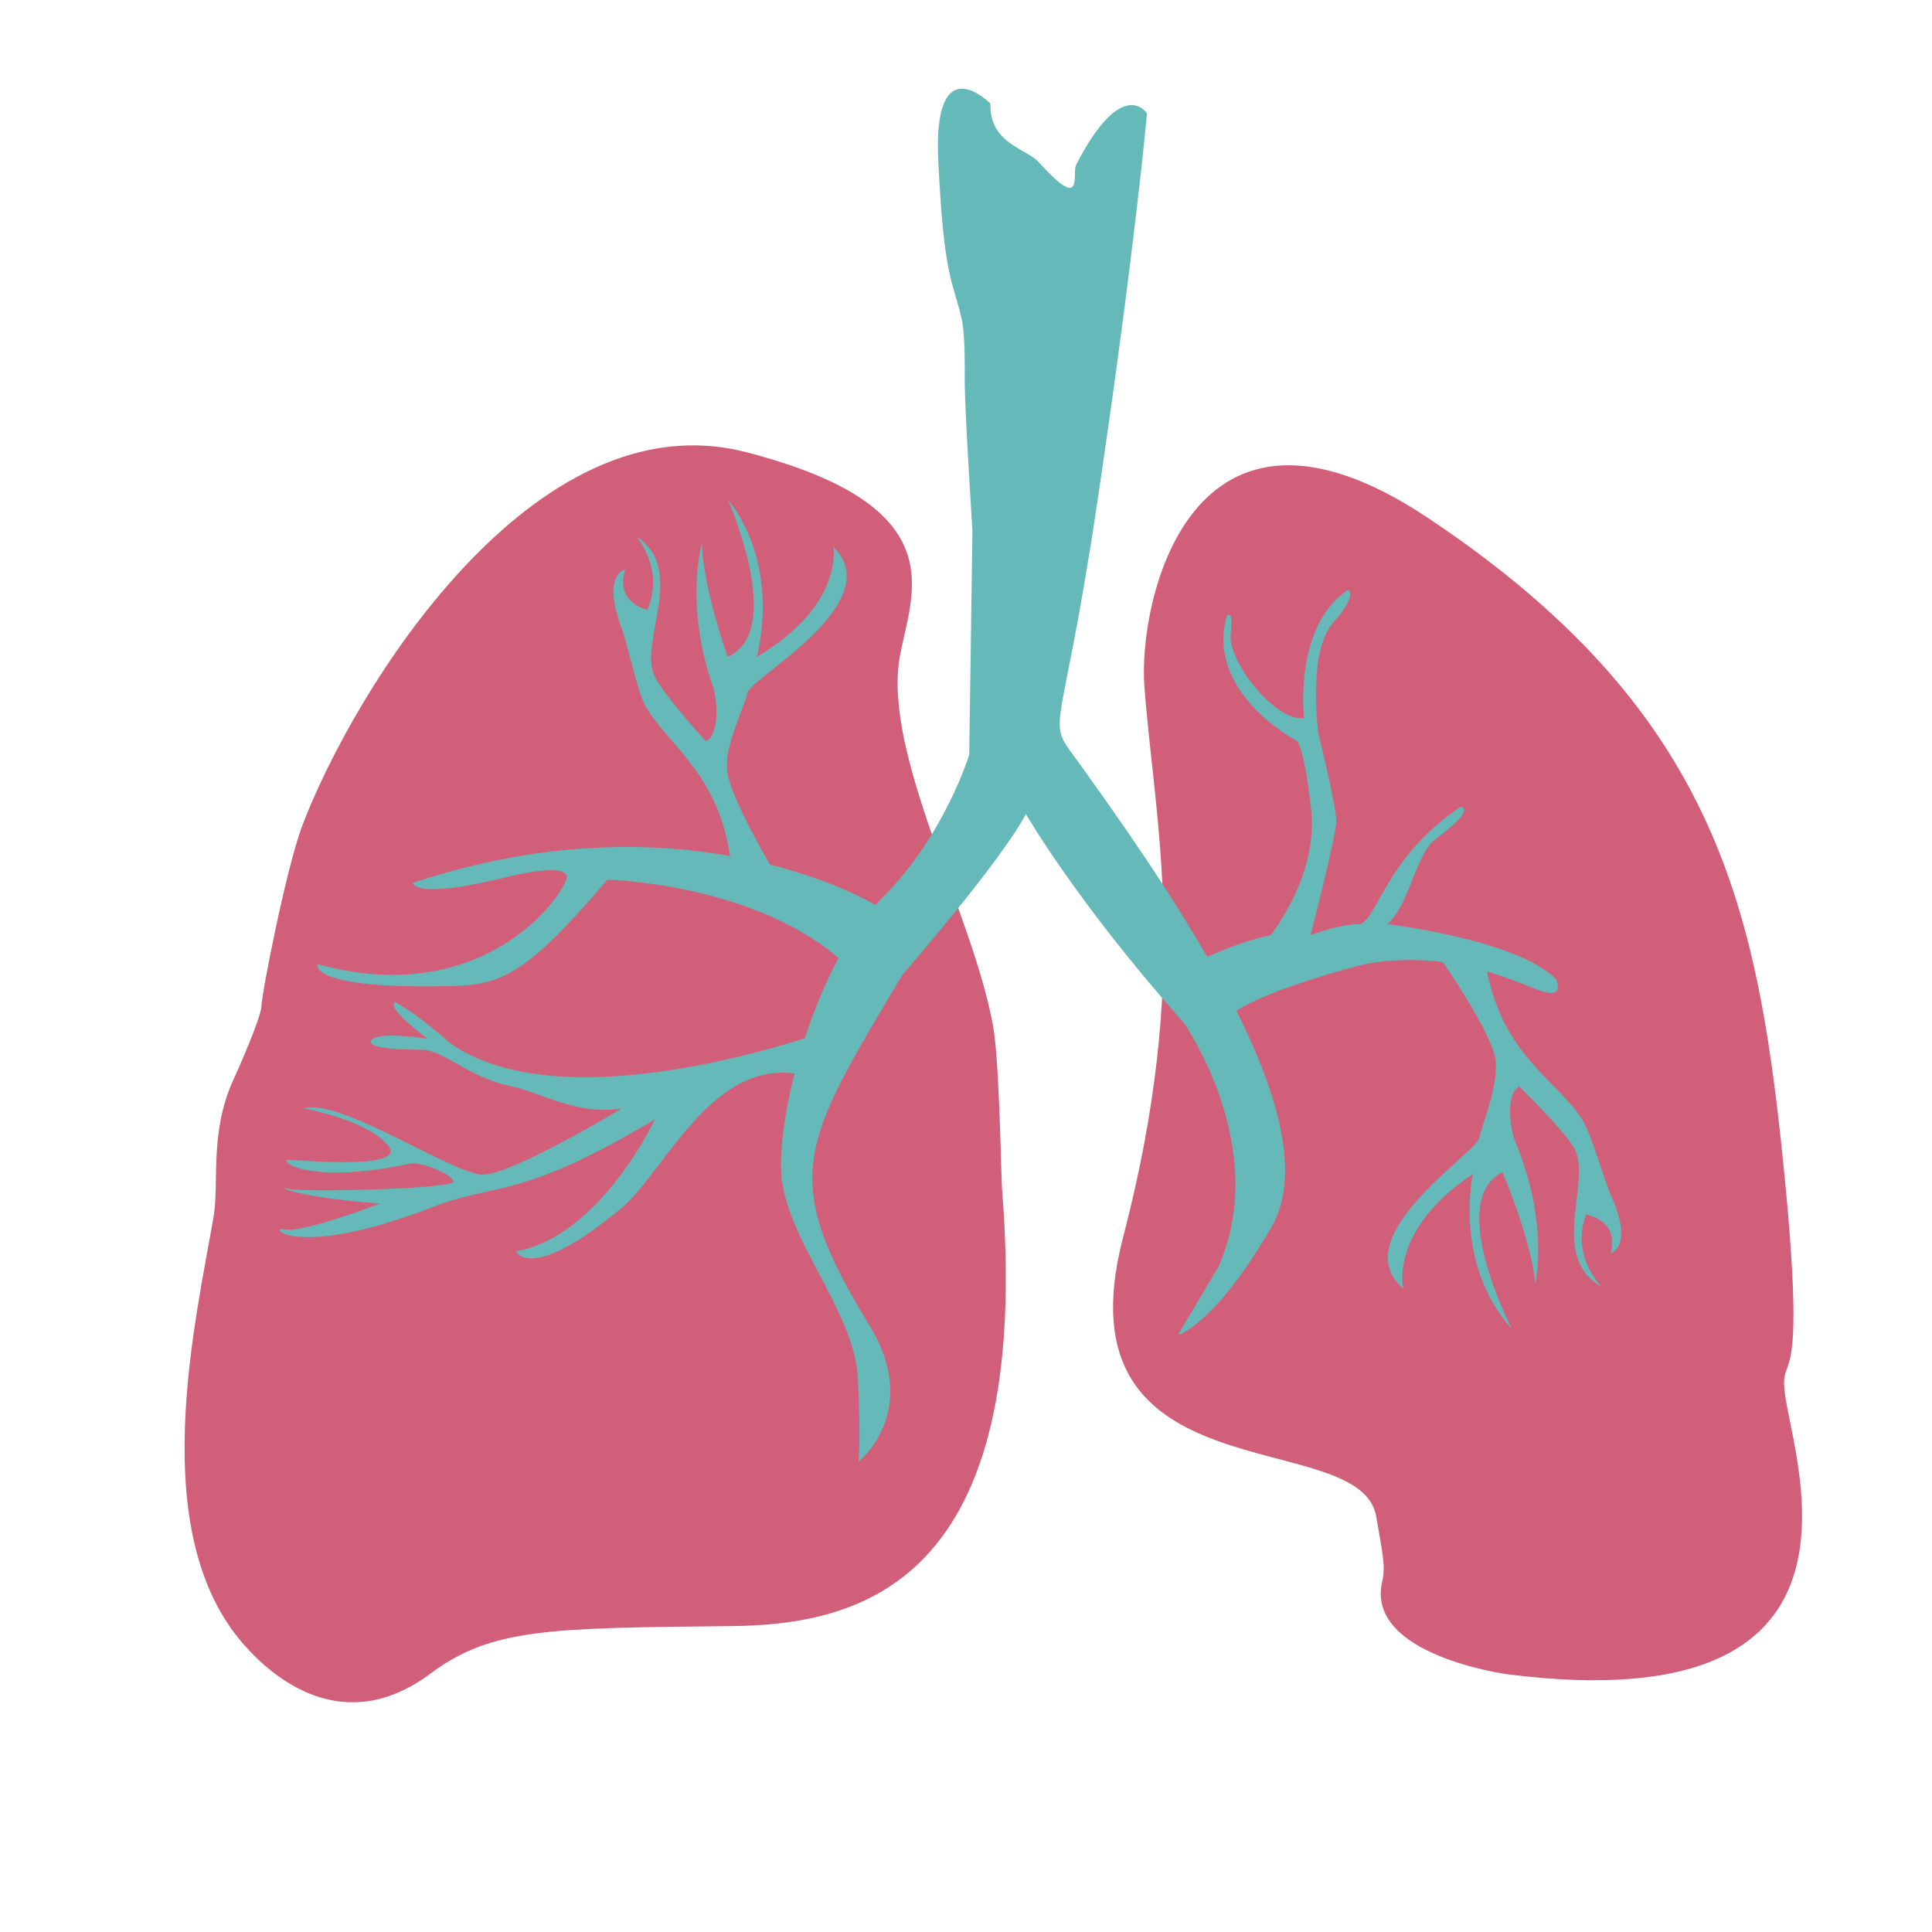 <?xml version="1.0" encoding="utf-8"?>
<!-- Generator: Adobe Illustrator 22.0.1, SVG Export Plug-In . SVG Version: 6.00 Build 0)  -->
<!DOCTYPE svg PUBLIC "-//W3C//DTD SVG 1.1//EN" "http://www.w3.org/Graphics/SVG/1.1/DTD/svg11.dtd">
<svg version="1.1" id="Layer_1" xmlns="http://www.w3.org/2000/svg" xmlns:xlink="http://www.w3.org/1999/xlink" x="100px" y="100px"
	 viewBox="0 0 300 300" style="enable-background:new 0 0 300 300;" xml:space="preserve">
<style type="text/css">
	.st0{fill:#65B9B9;}
	.st1{fill:#99002B;}
	.st2{fill:#E894A7;}
	.st3{fill:#D7ECEC;}
	.st4{fill:#8BCACA;}
	.st5{fill:#E6C1CB;}
	.st6{fill:#B2405F;}
	.st7{fill:#BB5974;}
	.st8{fill:#A64F6A;}
	.st9{fill:#D25F79;}


svg {
  width:300px;
}


.veinsstem{
	-webkit-animation: lungs-veinsstem 1.6s infinite; 
	
	-webkit-transform-origin: 50% 50%;
	
}


.branch1 {
	-webkit-animation: lungs-veinsstem 1.6s infinite; 
	-webkit-transform-origin: 50% 50%;
	
}

.branch2 {
	-webkit-animation: lungs-veinsstem 1.6s infinite; 
	-webkit-transform-origin: 50% 50%;
	transition-delay: 1s;
}

@keyframes lungs-veinsstem {
  0%, 100%   {
  	opacity: 0.4;

  	
  }
  50% {
  	opacity: 2;
  
  }
}

.lungs-veinsstem {
		fill:blue;
		<!-- transition: all 0.5s; -->
		
}

.lungs:hover {
	fill:blue;
}

<!-- .lungs {
  margin: 5em;
  animation: .9s infinite beatHeart;
}

@keyframes beatHeart {


  0% {
    transform: scale(1);
    transition-duration: 20s;
  }
	13% {
    transform: scale(0.9);
    transition-duration: 20s;
  }

  25% {
    transform: scale(0.9);
    transition-duration: 20s;
  }
  50% {
    transform: scale(0.9);
    transition-duration: 20s;
  }
	63% {
    transform: scale(0.9);
    transition-duration: 20s;
  }

  75% {
    transform: scale(0.9);
    transition-duration: 20s;
  }
  100% {
    transform: scale(1);
    transition-duration: 20s;
  }

} -->

.lung {
  animation-name: stretch;
  animation-duration: 1.5s; 
  animation-timing-function: ease-out; 
  <!-- animation-delay: 0.9s; -->
  animation-direction: alternate;
  animation-iteration-count: infinite;
  animation-play-state: normal;
  vertical-align: middle;
  text-align: center;
}

@keyframes stretch {
  

  from {
    transform: scale(0.9);
  }
  to {
    transform: scale(0.94);
  }


</style>


<g class="lung">
	<path class="st9" d="M154.2,159.3c-3.1-17.3-17.1-42.1-14.5-57.2c1.7-9.8,9.1-23.4-23.9-31.9c-33-8.5-60.9,37-68.9,58.1
		c-2.5,6.7-6.3,26.2-6.3,27.9c0,1.7-3.8,10.3-4.6,12c-3.4,7.9-2,15.4-2.8,20.5c-2.8,16.5-10.7,49.1,4.6,66.6
		c4.8,5.5,15.7,14.5,29,4.6c9.5-7.1,18.5-7.1,46.7-7.4c20-0.2,47-6.5,42.1-67.8C155.4,181.1,155.2,164.9,154.2,159.3z"/>
 
  
	<path class="st9" d="M277.2,216.7c-1.1-7.8,3.7,2.5-0.4-37.1c-4.1-39.7-11-69.8-55.1-99.2c-37.1-24.7-45,13.4-44,26.2
		c1.6,21.3,7.4,44.5-3.3,85.5c-10.7,41,36.9,29,39.3,43.4c1,5.9,1.5,7.7,0.9,10.2c-2.5,11.4,19.6,14.3,19.6,14.3
		C293.1,267.4,278.7,227.5,277.2,216.7z"/>
</g>

<g class="veinsstem">
<path class="st0" d="M153.8,16.1c0,0-9-9.2-8.1,9s2.2,18.3,3.6,24.3c0.6,2.5,0.5,7.7,0.5,10.2c0.1,5.7,1.2,22.8,1.2,22.8l-0.5,34.8
	c0,0-3.9,12.8-13.7,22.4s-16,32.2-15.5,42.4c0.5,10.2,11.4,21.6,11.9,31.9c0.5,10.2,0.1,13.1,0.1,13.1s9.9-7.9,1.7-21.2
	c-14.1-23.1-10.6-28,5.1-54.4c0,0,15.1-17.3,19.2-25c0,0,7.8,13.6,24.5,32.4c0,0,13.6,19.3,5.4,37.9l-6.3,10.6
	c0,0,5.6-1.4,14.5-16.7s-11.6-46.7-29.4-71.5c-6-8.4-3.5-1.5,2.4-41.2s7.7-60.3,7.7-60.3s-3.8-6-11,8c-0.7,1.3,1.4,7.5-5.7-0.3
	C159.6,23.1,153.6,22.4,153.8,16.1z"/>
	</g>
	<g class="branch1">
<path class="st0" d="M135.9,140.5c0,0-29-17.7-71.8-3.4c0,0,0,2.8,15.4-1.1c2.1-0.5,8-1.7,8.5,0s-12,21.1-38.7,13.7
	c0,0-1.7,4,21.1,3.4c7.3-0.2,11.4-1.7,23.9-16.5c0,0,22.7,0.5,36.3,12.5L135.9,140.5z"/>
<path class="st0" d="M128.6,160c0,0-40.6,15-58.8,1.9c0,0-5.1-4.6-8.5-6.3c0,0-1.7,0.6,5.1,5.7c0,0-6.8-1.1-8.5,0
	c0,0-2.8,1.7,7.4,1.7c3.8,0,7,4.2,14.2,5.7c4.3,0.9,10.3,4.6,17.1,3.4c0,0-17.1,10.3-21.6,10.3c-4.6,0-22.2-12-27.9-10.3
	c0,0,9.7,1.7,13.1,5.7s-13.7,2.3-15.4,2.3c-1.7,0,2.8,4,18.8,0.6c1.8-0.4,6.8,1.7,6.8,2.8s-23.9,1.7-25.6,1.1
	c-1.7-0.6-0.6,1.1,14.2,2.3c0,0-12,4.6-14.8,4c-2.8-0.6,1.6,4.8,22.8-3.4c10.3-4,13.7-1.1,34.7-13.7c0,0-8.5,18.2-21.6,20.5
	c0,0,2.3,5.1,16.5-6.8c6.6-5.6,14.2-23.6,27.9-20.6L128.6,160z"/>
<path class="st0" d="M184.8,149.8c0,0,6.8-3.4,12.5-4.6c0,0,7.4-9.1,6.3-19.4s-2.3-10.8-2.3-10.8s-14.2-7.4-10.8-19.4
	c0,0,1.1-1.1,0.6,2.8c-0.6,4,6.8,13.7,11.4,13.1c0,0-1.7-14.2,6.8-19.9c0,0,1.7,0.6-2.3,5.1s-2.3,17.1-2.3,17.1s2.8,11.4,2.8,13.7
	c0,2.3-4,17.7-4,17.7s4.6-1.7,7.4-1.7s4-10.3,15.9-18.2c0,0,2.8,0-4,5.1c-3,2.3-4,10.3-7.4,13.1c0,0,19.9,2.3,26.2,8.5
	c0,0,1.7,3.4-2.8,1.7s-14.2-6.3-26.8-4c0,0-18.8,4.6-22.2,9.1L184.8,149.8z"/>
	</g>
<g class="branch2">
<path class="st0" d="M120.3,135.5c0,0-7-11.6-7.4-15.9c-0.4-3.9,2.7-9.8,3.2-12.1c0.6-2.3,22-14,13.3-22.6c0,0,1.7,9.1-11.9,17.1
	c0,0,4-13.6-4.5-24.5c0,0,9.1,20.5,0,24.5c0,0-3.8-10.5-4-17.6c0,0-2.8,9.2,1.7,22.2c0.7,2,1.1,7.4-1.1,8.5c0,0-6.6-7.2-8-10.2
	c-2.4-5.3,5.1-16.5-2.8-21.6c0,0,4.5,5.1,1.7,11.4c0,0-5.1-1.1-3.4-6.3c0,0-3.7,0.7-0.6,9.1c1,2.6,2.4,9.7,3.7,12.1
	c3.7,6.4,11.6,10.6,13.3,24.3L120.3,135.5z"/>

<path class="st0" d="M223.8,149c0,0,7.7,11.1,8.4,15.4c0.6,3.9-2,10-2.5,12.3c-0.4,2.3-21.1,15.4-11.8,23.4c0,0-2.3-9,10.8-17.8
	c0,0-3.1,13.9,6.1,24.1c0,0-10.4-19.9-1.5-24.4c0,0,4.4,10.2,5.1,17.3c0,0,2.2-9.3-3.1-22c-0.8-2-1.6-7.3,0.6-8.6c0,0,7,6.8,8.6,9.7
	c2.7,5.1-4.1,16.8,4.2,21.4c0,0-4.9-4.8-2.4-11.2c0,0,5.2,0.8,3.8,6c0,0,3.7-0.9,0-9.1c-1.1-2.5-3-9.5-4.5-11.8
	c-4.1-6.2-12.3-9.9-14.8-23.4L223.8,149z"/>

</g>
</svg>
